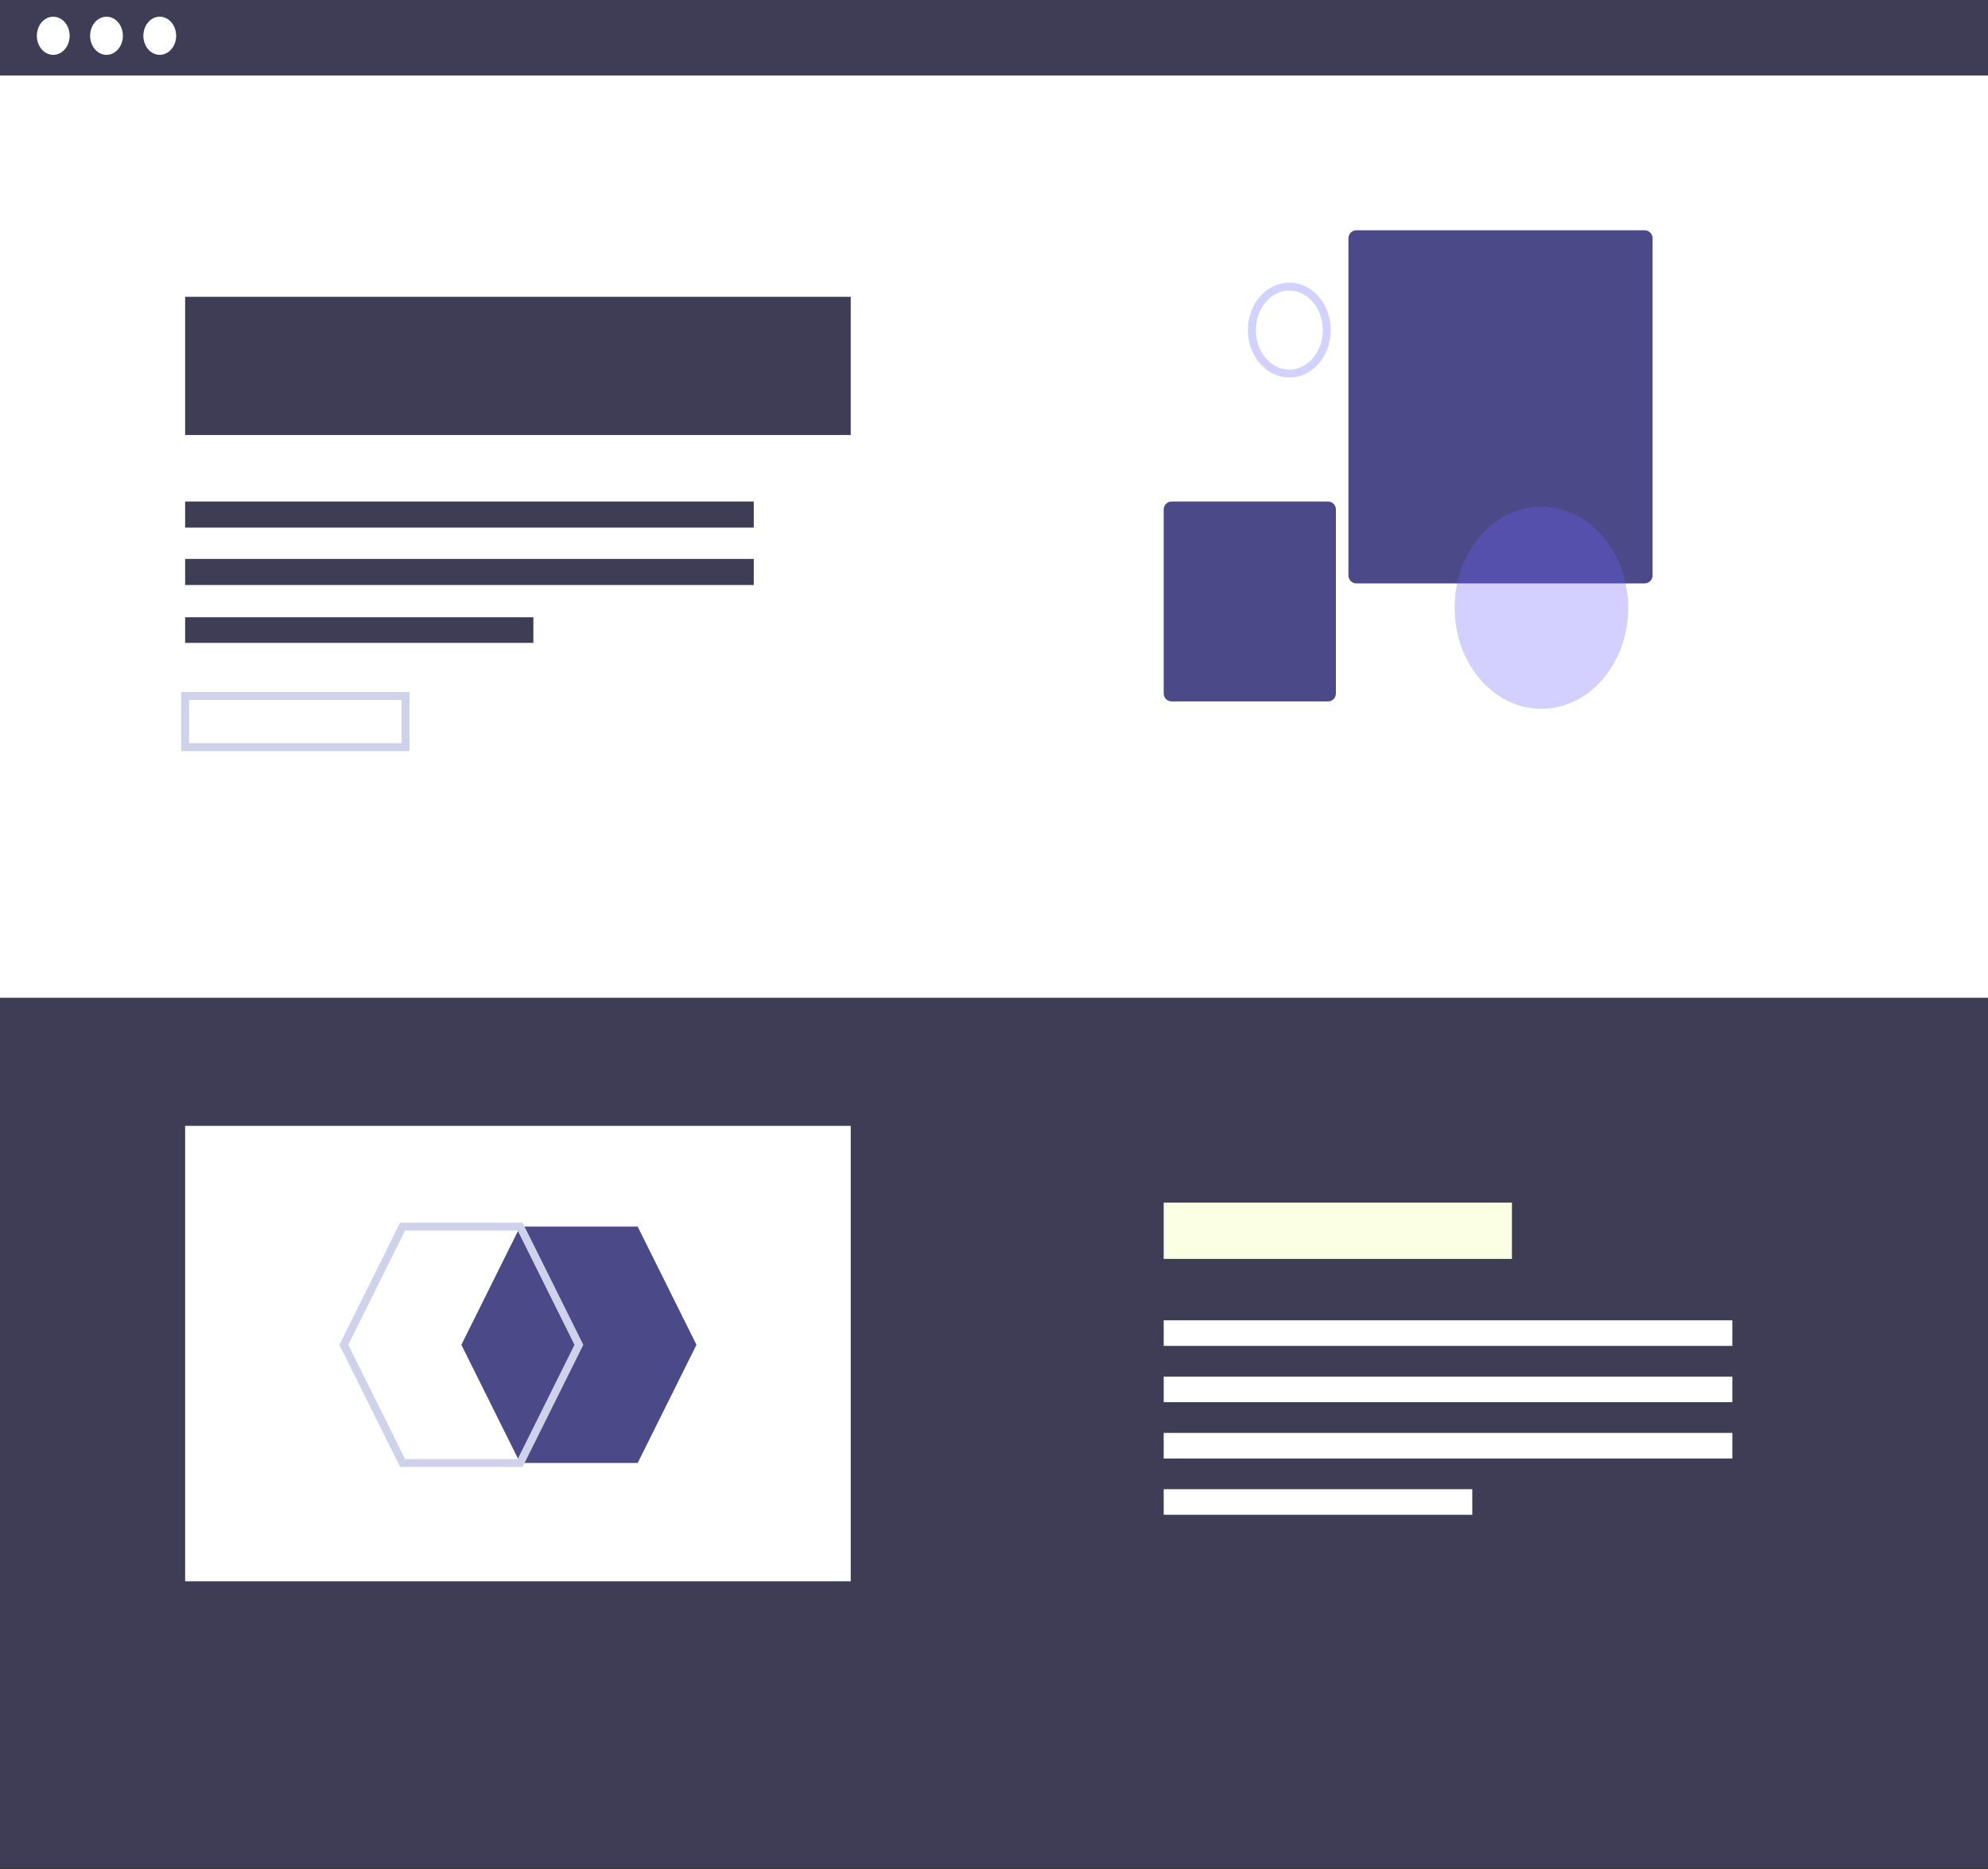 <svg width="501" height="471" viewBox="0 0 501 471" fill="none" xmlns="http://www.w3.org/2000/svg">
<rect x="0" y="0" width="501" height="471" fill="#333333" stroke="none"/>
<g id="hero-banner-img">
<path id="Vector" d="M501 0H0V251.449H501V0Z" fill="white"/>
<path id="Vector_2" d="M501 0H0V19.021H501V0Z" fill="#3F3D56"/>
<path id="Vector_3" d="M13.42 13.824C15.7 13.824 17.549 11.671 17.549 9.016C17.549 6.36 15.7 4.207 13.42 4.207C11.139 4.207 9.29 6.36 9.29 9.016C9.29 11.671 11.139 13.824 13.42 13.824Z" fill="white"/>
<path id="Vector_4" d="M26.839 13.824C29.12 13.824 30.968 11.671 30.968 9.016C30.968 6.36 29.12 4.207 26.839 4.207C24.559 4.207 22.71 6.36 22.71 9.016C22.71 11.671 24.559 13.824 26.839 13.824Z" fill="white"/>
<path id="Vector_5" d="M40.259 13.824C42.539 13.824 44.388 11.671 44.388 9.016C44.388 6.36 42.539 4.207 40.259 4.207C37.978 4.207 36.13 6.36 36.13 9.016C36.13 11.671 37.978 13.824 40.259 13.824Z" fill="white"/>
<path id="Vector_6" d="M0.355 251.449H0V470.66H501V251.449L493.224 251.449H0.355Z" fill="#3F3D56"/>
<path id="Vector_7" d="M189.958 126.369H46.656V132.945H189.958V126.369Z" fill="#3F3D56"/>
<path id="Vector_8" d="M214.397 74.79H46.656V109.606H214.397V74.79Z" fill="#3F3D56"/>
<path id="Vector_9" d="M189.958 140.835H46.656V147.411H189.958V140.835Z" fill="#3F3D56"/>
<path id="Vector_10" d="M134.415 155.538H46.656V161.986H134.415V155.538Z" fill="#3F3D56"/>
<path id="Vector_11" d="M436.57 346.87H293.268V353.317H436.57V346.87Z" fill="white"/>
<path id="Vector_12" d="M436.57 332.686H293.268V339.133H436.57V332.686Z" fill="white"/>
<path id="Vector_13" d="M436.57 361.054H293.268V367.502H436.57V361.054Z" fill="white"/>
<path id="Vector_14" d="M371.029 375.239H293.268V381.686H371.029V375.239Z" fill="white"/>
<path id="Vector_15" d="M102.2 175.369H46.656V188.264H102.2V175.369Z" stroke="#D0D1EB" stroke-width="2"/>
<path id="Vector_16" d="M381.027 303.028H293.268V317.212H381.027V303.028Z" fill="#FBFFE3"/>
<path id="Vector_17" d="M214.397 283.686H46.656V398.449H214.397V283.686Z" fill="white"/>
<g id="Hexadecimal">
<path id="Vector_18" d="M131.082 309.076L116.27 338.855L131.082 368.635L160.705 368.635L175.517 338.855L160.705 309.076L131.082 309.076Z" fill="#4C4988"/>
<path id="Vector_19" d="M101.459 309.076L86.647 338.855L101.459 368.635L131.082 368.635L145.893 338.855L131.082 309.076L101.459 309.076Z" stroke="#D0D1EB" stroke-width="2" stroke-miterlimit="10"/>
</g>
<path id="Vector_20" d="M293.268 128.369L293.268 174.742C293.268 175.847 294.164 176.742 295.268 176.742L334.664 176.742C335.768 176.742 336.664 175.847 336.664 174.742L336.664 128.369C336.664 127.264 335.768 126.369 334.664 126.369L295.268 126.369C294.164 126.369 293.268 127.264 293.268 128.369Z" fill="#4C4988"/>
<path id="Vector_21" d="M339.824 60.026L339.824 145.001C339.824 146.105 340.719 147.001 341.824 147.001L414.474 147.001C415.578 147.001 416.474 146.105 416.474 145.001L416.474 60.026C416.474 58.922 415.578 58.026 414.474 58.026L341.824 58.026C340.719 58.026 339.824 58.922 339.824 60.026Z" fill="#4C4988"/>
<path id="Vector_22" opacity="0.3" d="M388.46 178.604C400.541 178.604 410.334 167.199 410.334 153.131C410.334 139.063 400.541 127.659 388.46 127.659C376.379 127.659 366.585 139.063 366.585 153.131C366.585 167.199 376.379 178.604 388.46 178.604Z" fill="#6C63FF"/>
<path id="Vector_23" d="M324.928 94.132C330.143 94.132 334.37 89.225 334.37 83.171C334.37 77.118 330.143 72.211 324.928 72.211C319.713 72.211 315.486 77.118 315.486 83.171C315.486 89.225 319.713 94.132 324.928 94.132Z" stroke="#D3D1FF" stroke-width="2"/>
</g>
</svg>
